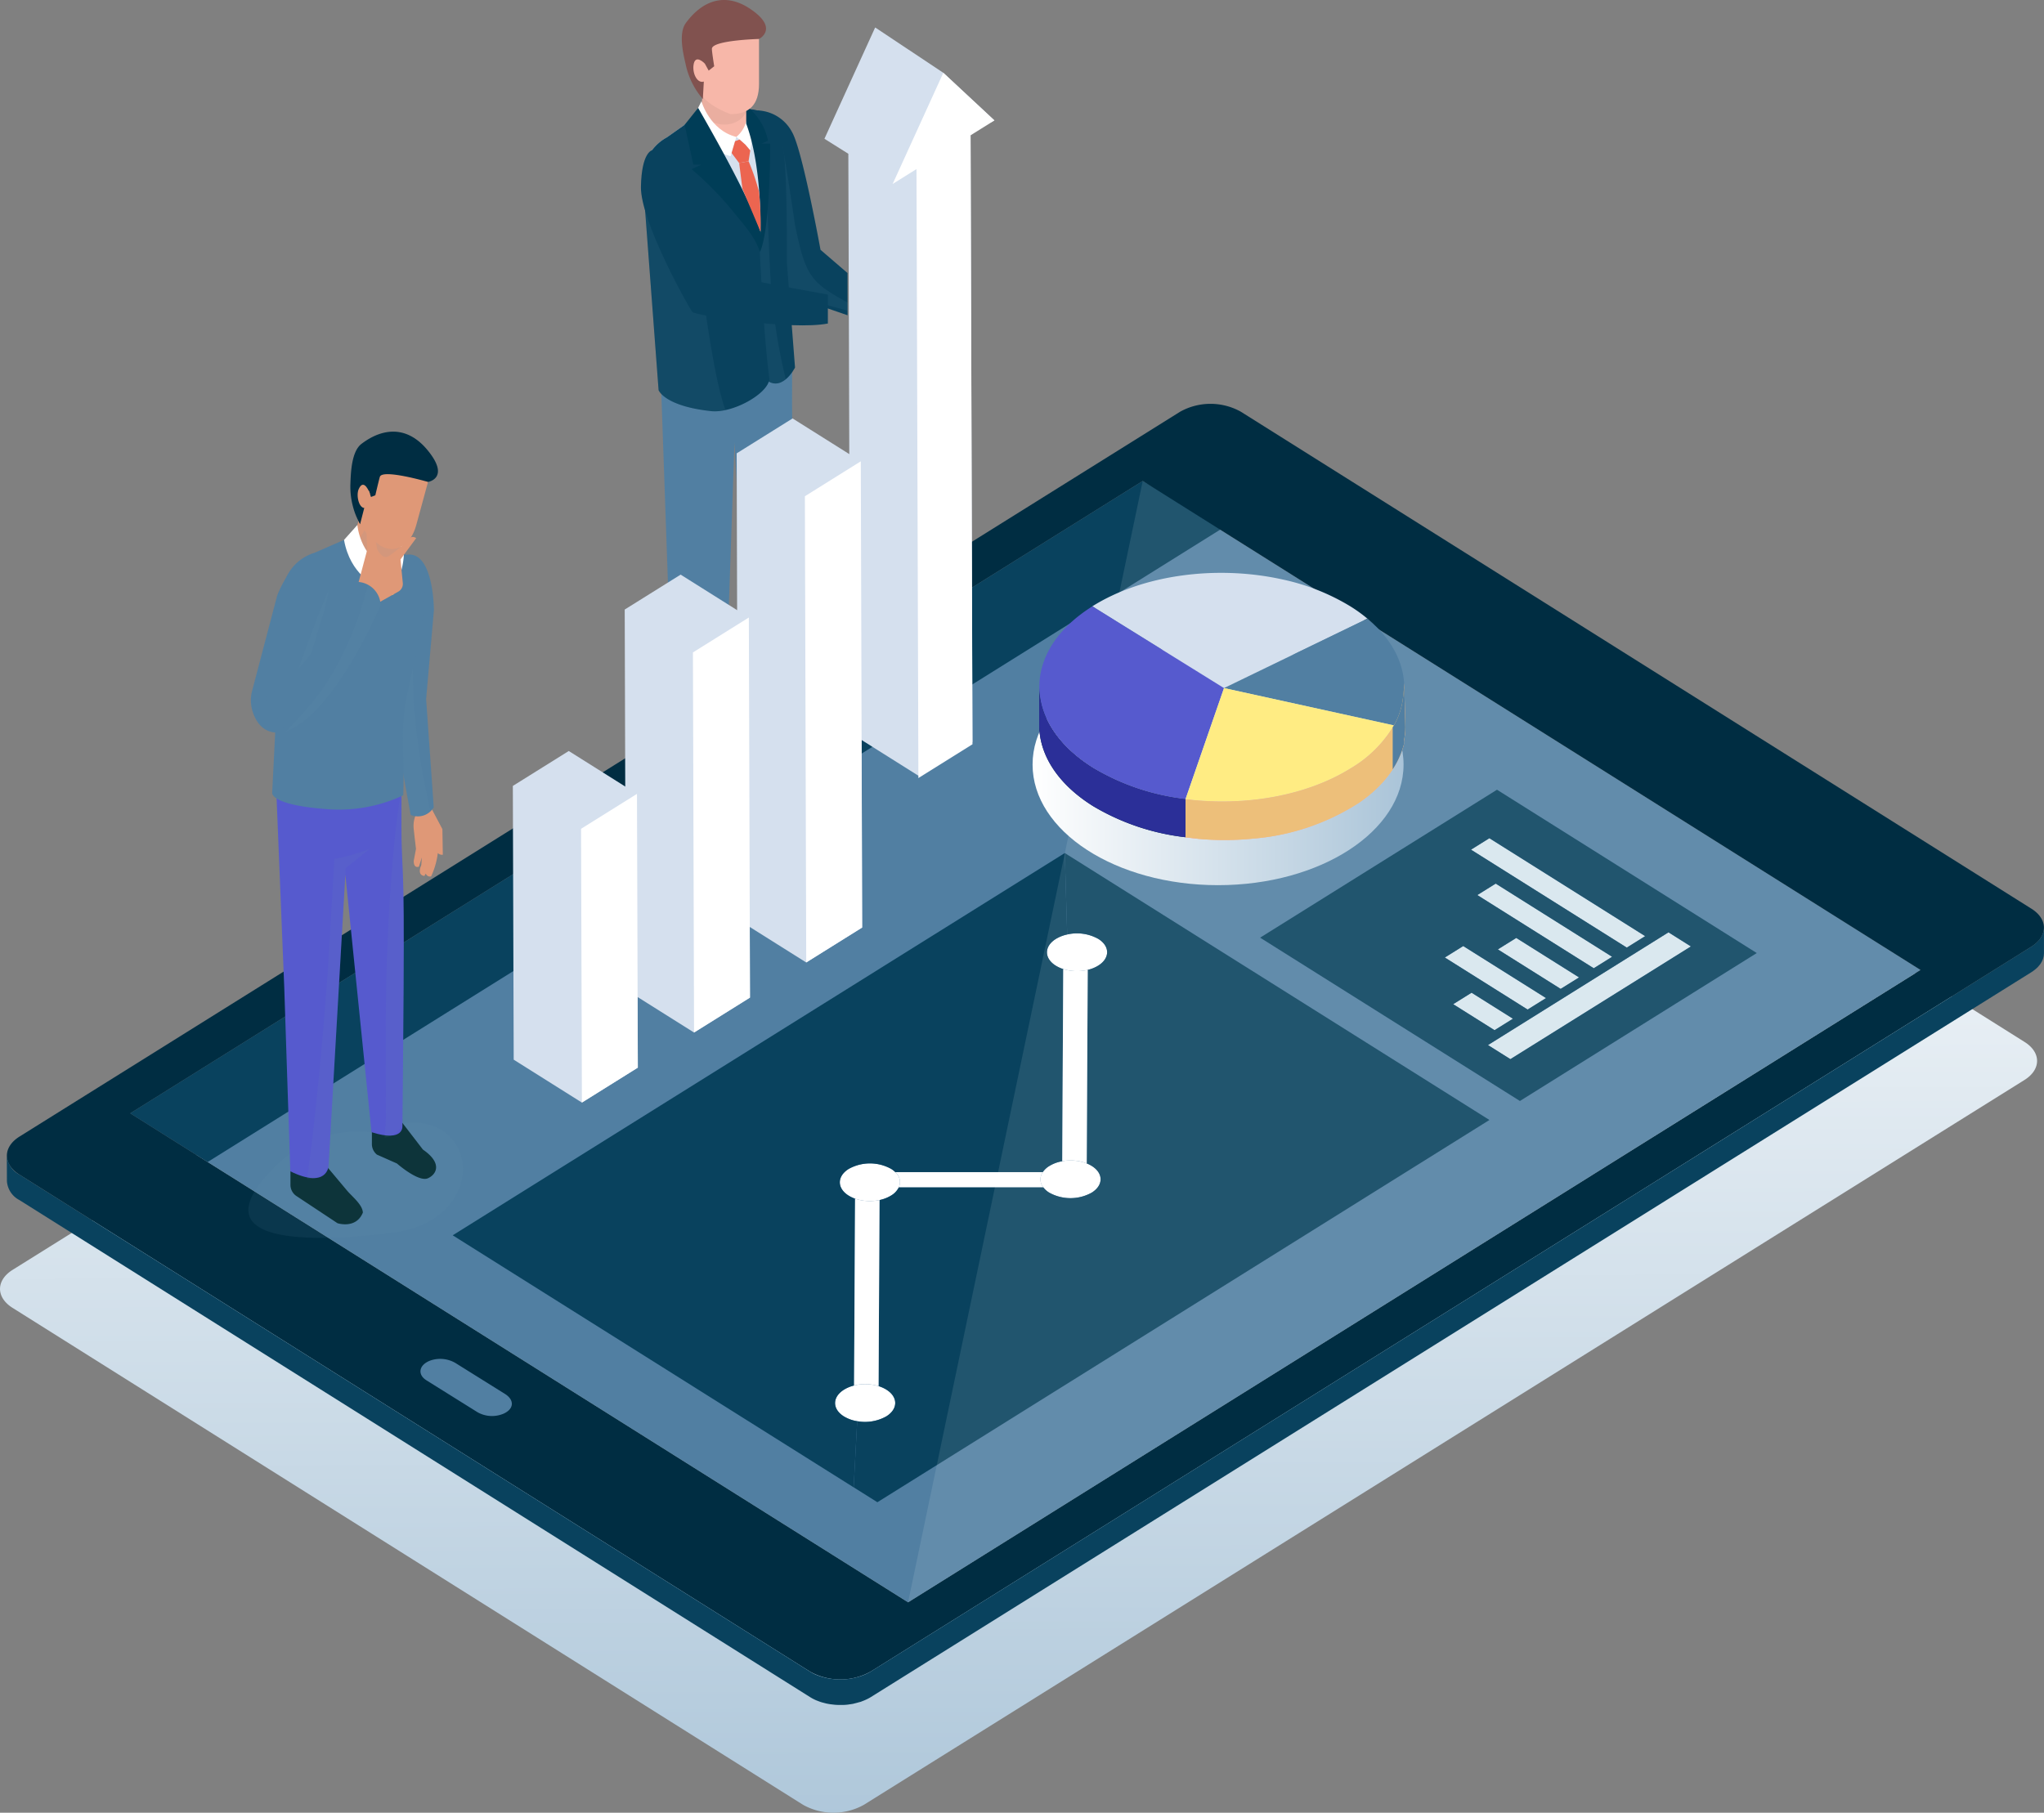 <svg xmlns="http://www.w3.org/2000/svg" xmlns:xlink="http://www.w3.org/1999/xlink" width="302.804" height="268.607" viewBox="0 0 302.804 268.607">
  <rect x="0" y="0" width="302.804" height="268.607" fill="#808080" stroke="none"/>
  <defs>
    <linearGradient id="linear-gradient" x1="0.498" y1="0.1" x2="0.502" y2="1.059" gradientUnits="objectBoundingBox">
      <stop offset="0" stop-color="#fff"/>
      <stop offset="1" stop-color="#aac4d8"/>
    </linearGradient>
    <linearGradient id="linear-gradient-2" x1="0" y1="0.5" x2="1" y2="0.5" xlink:href="#linear-gradient"/>
  </defs>
  <g id="Group_1710" data-name="Group 1710" transform="translate(-290.872 190.724)">
    <path id="Path_291" data-name="Path 291" d="M578.334,400.154l-52.571-32.842a6.43,6.43,0,0,0-6.256,0l-52.229,32.842c-1.722,1.083-1.713,2.838.02,3.92l52.572,32.84a6.422,6.422,0,0,0,6.256,0l52.229-32.84C580.078,402.991,580.068,401.236,578.334,400.154Z" transform="translate(-48.698 -448.492)" fill="#fff"/>
    <path id="Path_293" data-name="Path 293" d="M691.249,425.4,574.128,351.758a9.242,9.242,0,0,0-8.994,0L393.2,459.161c-2.492,1.557-2.5,4.08-.024,5.637l117.121,73.645a9.246,9.246,0,0,0,8.994,0L691.225,431.038C693.717,429.483,693.726,426.958,691.249,425.4Z" transform="translate(-100.449 -461.728)" fill="url(#linear-gradient)" style="mix-blend-mode: multiply;isolation: isolate"/>
    <g id="Group_336" data-name="Group 336" transform="translate(386.114 -190.724)">
      <path id="Path_2483" data-name="Path 2483" d="M467.256,336.732s-2.667-14.752-4.211-17.432a6.028,6.028,0,0,0-5.147-3.224s2.687,9.255.857,9.375a7.266,7.266,0,0,1-1.613-.088l4.119,6.547,1.167,11.477,8.833,3.043-.01-6.263Z" transform="translate(-440.945 -299.715)" fill="#09425e"/>
      <path id="Path_2484" data-name="Path 2484" d="M463.481,331.885c-.393-2.7-1.421-9.561-1.834-11.469l-.009-.029.009.029c0-.007-.009-.053-.02-.128q-.815-.692-1.627-1.383a13.388,13.388,0,0,1-1.436-1.431c.652,2.75,1.39,6.734.191,6.813a7.266,7.266,0,0,1-1.613-.088l4.119,6.547,1.167,11.477,9.361,2.491a3.153,3.153,0,0,1,.225-.932C465.87,340.455,465.1,339.806,463.481,331.885Z" transform="translate(-440.945 -298.551)" fill="#6c90b1" opacity="0.1" style="mix-blend-mode: multiply;isolation: isolate"/>
      <path id="Path_2485" data-name="Path 2485" d="M460.479,369.024l-4.119-4.459-5.719.931v2.555a2.069,2.069,0,0,0,.962,1.777l7.209,4.342s3.241.967,4.414-1.693l-.031-.178C463,371.114,461.263,369.881,460.479,369.024Z" transform="translate(-445.451 -259.378)" fill="#002d42"/>
      <path id="Path_2486" data-name="Path 2486" d="M466.893,365.861l-4.119-4.459-5.719.931v2.555a2.067,2.067,0,0,0,.962,1.777l3.86,1.427s4.143,3.043,5.961,2.381C469.433,369.893,470.782,368.092,466.893,365.861Z" transform="translate(-441.005 -262.009)" fill="#002d42"/>
      <path id="Path_2487" data-name="Path 2487" d="M468.662,335.124c-1.852,1.149-2.629-.018-4.4.921-4.758,2.53-15.053,1.72-15.168,1.716l1.828,52.285c6.2,3.568,7.79-.852,7.79-.852l1.373-39.735,1.981,35.553c5.811,1.936,6.984-1.632,6.984-1.632s.015-27.126-.393-36.766C468.559,344.188,468.662,335.124,468.662,335.124Z" transform="translate(-446.519 -283.869)" fill="#517fa2"/>
      <path id="Path_2488" data-name="Path 2488" d="M467.721,337.505c.19-6.314.55-12.182-.533-18.322a14.73,14.73,0,0,1-4.312-2.125,2.1,2.1,0,0,1-.755-1.1h-2.709l-3.168.6-5.11,3.611a6.829,6.829,0,0,0-3.547,6.65l3.286,25.974s.452,4.18,8.973,2.938c4.68-.681,7.24-2.118,8.572-3.215A94.462,94.462,0,0,1,467.721,337.505Z" transform="translate(-447.575 -299.815)" fill="#d5e0ee"/>
      <path id="Path_2489" data-name="Path 2489" d="M461.992,321.1c-.853-2.9-1.737-5.153-5.447-5.138,2.792,5.336,2.387,15.406,2.231,18.874-.154,3.484-1.346-1.759-1.327,1.729q.036,6.993-.037,13.984c1.15.614.581,3.946,1.756,5.159,2.655,2.742,4.727-1.436,4.727-1.436l-1.214-15.65S462.821,323.91,461.992,321.1Z" transform="translate(-441.359 -299.811)" fill="#09425e"/>
      <path id="Path_2490" data-name="Path 2490" d="M459.292,325.091c-.037-.5-.02-.648.012-.639-.061-.225-.144-.553-.266-1.057-.269-1.119-.545-2.193-.848-3.263a73.027,73.027,0,0,1,.232,11.231c-.156,3.484-1.346-1.76-1.327,1.729q.036,6.993-.037,13.985c1.15.614.581,3.946,1.756,5.159a2.229,2.229,0,0,0,3.359.31,85.8,85.8,0,0,1-2.347-16.518C459.634,332.382,459.559,328.733,459.292,325.091Z" transform="translate(-441.004 -296.34)" fill="#6c90b1" opacity="0.1" style="mix-blend-mode: multiply;isolation: isolate"/>
      <path id="Path_2491" data-name="Path 2491" d="M464.639,333.114l-.005.3s-5.416-10.645-6.229-11.971c-.985-1.61-1.939-3.244-2.883-4.884l-4.388,3.1a6.829,6.829,0,0,0-3.547,6.65l2.311,30.814s.862,2.37,7.786,3.109c3.22.344,8.47-2.592,8.63-4.779-.862-6.628-1.232-15.487-1.6-22.175C464.688,333.226,464.663,333.171,464.639,333.114Z" transform="translate(-447.575 -299.311)" fill="#09425e"/>
      <path id="Path_2492" data-name="Path 2492" d="M454.266,327.54c-.513-1-.992-2.017-1.542-2.993-.374-.659-.769-1.317-1.178-1.962a8.785,8.785,0,0,1-1-1.094,21.118,21.118,0,0,1-1.624-2.189,7,7,0,0,0-1.331,4.728l2.309,30.814s.863,2.369,7.788,3.109a6.8,6.8,0,0,0,2.116-.169c-2.562-7.062-4.316-27.132-5.145-29.458C454.557,328.121,454.433,327.866,454.266,327.54Z" transform="translate(-447.575 -297.031)" fill="#6c90b1" opacity="0.1" style="mix-blend-mode: multiply;isolation: isolate"/>
      <path id="Path_2493" data-name="Path 2493" d="M452.695,319.239a3.409,3.409,0,1,0,6.8,0v-6.012H453.2Z" transform="translate(-444.027 -302.084)" fill="#f7b7a9"/>
      <path id="Path_2494" data-name="Path 2494" d="M452.695,317.768c0,1.533,1.522,2.779,3.4,2.779s3.4-1.246,3.4-2.779v-4.541H453.2Z" transform="translate(-444.027 -302.084)" fill="#eaaea0"/>
      <path id="Path_2495" data-name="Path 2495" d="M453.238,315.338,451.912,318c1.776,4.772,5.657,5.463,5.657,5.463l.84-2.849C454.472,319.654,453.238,315.338,453.238,315.338Z" transform="translate(-444.57 -300.328)" fill="#fff"/>
      <path id="Path_2496" data-name="Path 2496" d="M455.749,320.005a10.719,10.719,0,0,1,2.069,2s.885-4.5-.444-5.933A4.563,4.563,0,0,1,455.749,320.005Z" transform="translate(-441.91 -299.716)" fill="#fff"/>
      <path id="Path_2497" data-name="Path 2497" d="M453.225,315.872l-2,2.506,1.287,5.9h1.2l-1.454.672a49.057,49.057,0,0,1,5.924,6c2.115,2.618,3.413,3.951,4.2,6.274a8.635,8.635,0,0,0,.144-2.816C461.037,329.673,456.1,320.88,453.225,315.872Z" transform="translate(-445.043 -299.884)" fill="#003d57"/>
      <path id="Path_2498" data-name="Path 2498" d="M458.872,321.308l.968-.454a8.688,8.688,0,0,0-3.224-5.146v2.638c2.77,7.505,2.032,19.02,2.032,19.02,1.564-3.435,1.52-16.058,1.52-16.058Z" transform="translate(-441.309 -300.02)" fill="#003d57"/>
      <path id="Path_2499" data-name="Path 2499" d="M452.486,317.216c0,3.078,5.083,4.787,5.083,4.787,2.746,0,4.2-1.365,4.2-4.5v-7.888l-9.855,1.9Z" transform="translate(-444.57 -305.088)" fill="#f7b7a9"/>
      <path id="Path_2500" data-name="Path 2500" d="M461.176,308.5c-3.906-2.656-7.28-1.116-9.6,2.059-1.136,1.548-.356,4.669-.019,6.131a11.451,11.451,0,0,0,2.541,5.126l.293-5.25.571,1.042.818-.645s-.359-2.228-.34-2.6c.058-1.264,6.98-1.445,6.98-1.445S465.438,311.4,461.176,308.5Z" transform="translate(-445.218 -307.144)" fill="#81524f"/>
      <path id="Path_2501" data-name="Path 2501" d="M452.009,312.841c-.157,1.35.669,2.836,1.676,2.336v-2.607S452.22,311.009,452.009,312.841Z" transform="translate(-444.516 -303.147)" fill="#f7b7a9"/>
      <path id="Path_2502" data-name="Path 2502" d="M456.518,318.43l-.668.251-.515,1.746,1.113,1.48,1.4-.249.253-1.611-.721-.851Z" transform="translate(-442.197 -297.756)" fill="#ec6550"/>
      <path id="Path_2503" data-name="Path 2503" d="M457.4,320.192l-1.4.249.486,3.827,2.69,6.375a48.872,48.872,0,0,0-.227-5.917A32.774,32.774,0,0,0,457.4,320.192Z" transform="translate(-441.742 -296.29)" fill="#ec6550"/>
    </g>
    <path id="Path_294" data-name="Path 294" d="M453.881,322.974c-.838-2.1-1.954-4.144-4.844-3.636,0,0-1.549.308-1.634,5.422s7.168,18.035,7.634,18.544,14.75,2.742,20.059,1.7v-4.292s-15.41-2.737-15.92-3.178C459.177,337.534,455.168,326.194,453.881,322.974Z" transform="translate(-61.581 -487.79)" fill="#09425e"/>
    <g id="Group_337" data-name="Group 337" transform="translate(291.887 -130.886)">
      <g id="Group_1689" data-name="Group 1689">
        <g id="Group_1688" data-name="Group 1688" style="isolation: isolate">
          <path id="Path_2505" data-name="Path 2505" d="M570.165,382.224l.01,3.775v-.046l-.01-3.775Z" transform="translate(-268.386 -304.563)" fill="#212121"/>
          <g id="Group_1685" data-name="Group 1685" transform="translate(18.28 11.435)">
            <path id="Path_2506" data-name="Path 2506" d="M402.718,439.748,517.95,512.2l149.99-93.7L552.707,346.051Z" transform="translate(-402.718 -346.051)" fill="#517fa2"/>
          </g>
          <g id="Group_1686" data-name="Group 1686" transform="translate(18.28 11.435)">
            <path id="Path_2507" data-name="Path 2507" d="M402.718,439.748l11.469,7.212,150.6-94.078-12.08-6.83Z" transform="translate(-402.718 -346.051)" fill="#09425e"/>
          </g>
          <g id="Group_1687" data-name="Group 1687" transform="translate(0.001)">
            <path id="Path_2508" data-name="Path 2508" d="M691.849,414.623,574.728,340.978a9.242,9.242,0,0,0-8.994,0L393.8,448.382c-2.492,1.555-2.5,4.08-.024,5.637l117.121,73.643a9.242,9.242,0,0,0,8.994,0L691.826,420.259C694.318,418.7,694.326,416.18,691.849,414.623ZM525.433,517.4,410.2,444.94l149.99-93.7L675.422,423.7Z" transform="translate(-391.921 -339.809)" fill="#002d42"/>
          </g>
          <path id="Path_2509" data-name="Path 2509" d="M693.7,382.178c0,.068-.009.136-.014.2s-.009.139-.02.209-.027.121-.042.183-.029.134-.051.2a1.755,1.755,0,0,1-.066.17c-.027.07-.054.141-.088.211-.024.049-.054.1-.081.147-.046.082-.093.165-.147.246-.03.046-.066.09-.1.134a3.39,3.39,0,0,1-.24.289c-.046.049-.09.1-.139.147s-.108.1-.166.156-.129.114-.2.169-.125.1-.191.146c-.107.077-.213.154-.33.227L519.888,492.42a6.577,6.577,0,0,1-.9.456c-.086.038-.176.073-.264.106-.2.081-.42.147-.635.211-.185.053-.372.1-.562.148-.269.061-.542.115-.821.152-.049.005-.1.017-.149.022a10.183,10.183,0,0,1-1.085.066c-.052,0-.1,0-.157,0a9.754,9.754,0,0,1-1.062-.064c-.051-.005-.1-.011-.152-.018a9.224,9.224,0,0,1-1.016-.189l-.191-.049a7.9,7.9,0,0,1-.943-.311c-.025-.011-.052-.018-.076-.029a6.435,6.435,0,0,1-.984-.5L393.773,418.773a3.434,3.434,0,0,1-1.852-2.8l.01,3.775a3.431,3.431,0,0,0,1.85,2.8L510.9,496.192a6.613,6.613,0,0,0,.963.5l.014.006c.03.013.058.02.083.029.22.09.444.172.676.244.086.026.178.044.266.07l.193.049c.068.017.135.037.2.053.208.046.418.082.63.114.059.011.12.015.181.022l.152.018c.093.009.186.024.281.033.207.016.413.027.621.033l.159,0,.157,0c.11,0,.218,0,.328,0,.234-.009.466-.026.7-.051.019,0,.039-.007.059-.009.051-.006.1-.017.151-.024.195-.026.389-.051.582-.088.081-.016.156-.046.237-.064.191-.042.376-.093.562-.148.11-.033.229-.053.337-.09s.2-.081.3-.119.179-.068.266-.106a6.568,6.568,0,0,0,.9-.458L691.836,388.787c.073-.046.144-.092.215-.139.041-.029.074-.059.114-.088.066-.048.132-.1.193-.147s.134-.11.2-.169.114-.1.166-.154l.074-.068c.024-.026.041-.053.065-.079.086-.1.168-.192.24-.289.02-.027.047-.053.068-.082s.02-.035.032-.051c.054-.083.1-.163.147-.245.02-.039.047-.073.066-.112l.015-.035c.034-.07.061-.141.088-.212.019-.048.044-.093.059-.139l0-.02c.025-.077.039-.145.054-.211s.03-.1.039-.156l0-.026c.012-.071.013-.141.02-.212,0-.051.014-.1.014-.154v-.046Z" transform="translate(-391.921 -304.563)" fill="#09425e"/>
        </g>
        <path id="Path_2510" data-name="Path 2510" d="M440.62,422.253l-7.1-4.435a4.473,4.473,0,0,0-3.977-.495c-1.7.658-1.886,2.081-.552,2.916l7.6,4.748a4.378,4.378,0,0,0,3.875.181C441.983,424.462,442.049,423.145,440.62,422.253Z" transform="translate(-366.838 -275.548)" fill="#517fa2"/>
      </g>
    </g>
    <g id="Group_338" data-name="Group 338" transform="translate(357.937 -77.157)">
      <g id="Group_1709" data-name="Group 1709" transform="translate(0 0)" style="isolation: isolate">
        <g id="Group_1691" data-name="Group 1691" transform="translate(56.645 91.536)">
          <path id="Path_2511" data-name="Path 2511" d="M472,419.927a4.956,4.956,0,0,0-1.168-.528,6.917,6.917,0,0,0-3.627-.093,5.175,5.175,0,0,0-1.5.619c-1.744,1.09-1.752,2.86-.02,3.95a5.449,5.449,0,0,0,1.981.72,6.438,6.438,0,0,0,4.322-.72C473.731,422.784,473.736,421.017,472,419.927Z" transform="translate(-464.39 -419.108)" fill="#fff"/>
        </g>
        <g id="Group_1692" data-name="Group 1692" transform="translate(65.572 60.114)">
          <path id="Path_2512" data-name="Path 2512" d="M491.505,401.955H469.663a1.935,1.935,0,0,1,.508,2.27l21.421,0A1.874,1.874,0,0,1,491.505,401.955Z" transform="translate(-469.663 -401.955)" fill="#fff"/>
        </g>
        <g id="Group_1693" data-name="Group 1693" transform="translate(57.35 58.822)">
          <path id="Path_2513" data-name="Path 2513" d="M472.423,402.067a6.481,6.481,0,0,0-6.3,0c-1.744,1.09-1.754,2.86-.02,3.95a4.788,4.788,0,0,0,.965.46,6.869,6.869,0,0,0,3.621.205,5.342,5.342,0,0,0,1.71-.667,2.915,2.915,0,0,0,1.139-1.2,1.935,1.935,0,0,0-.508-2.27A3.537,3.537,0,0,0,472.423,402.067Z" transform="translate(-464.807 -401.25)" fill="#fff"/>
        </g>
        <g id="Group_1694" data-name="Group 1694" transform="translate(87.073 58.39)">
          <path id="Path_2514" data-name="Path 2514" d="M489.974,401.833a4.721,4.721,0,0,0-.76-.383,6.767,6.767,0,0,0-3.623-.326,5.409,5.409,0,0,0-1.915.707,3.144,3.144,0,0,0-.972.907,1.874,1.874,0,0,0,.086,2.272,3.2,3.2,0,0,0,.865.769,6.48,6.48,0,0,0,6.3,0C491.7,404.689,491.708,402.923,489.974,401.833Z" transform="translate(-482.362 -401.014)" fill="#fff"/>
        </g>
        <g id="Group_1695" data-name="Group 1695" transform="translate(148.214 33.531)">
          <path id="Path_2515" data-name="Path 2515" d="M518.475,389.147,524.6,393l2.726-1.7-6.13-3.854Z" transform="translate(-518.475 -387.444)" fill="#d6e6ed"/>
        </g>
        <g id="Group_1696" data-name="Group 1696" transform="translate(146.977 26.615)">
          <path id="Path_2516" data-name="Path 2516" d="M517.744,385.371l12.264,7.711,2.726-1.7-12.264-7.711Z" transform="translate(-517.744 -383.668)" fill="#d6e6ed"/>
        </g>
        <g id="Group_1697" data-name="Group 1697" transform="translate(154.83 25.415)">
          <path id="Path_2517" data-name="Path 2517" d="M522.383,384.716l9.307,5.852,2.726-1.7-9.307-5.852Z" transform="translate(-522.383 -383.013)" fill="#d6e6ed"/>
        </g>
        <g id="Group_1698" data-name="Group 1698" transform="translate(153.368 24.588)">
          <path id="Path_2518" data-name="Path 2518" d="M521.519,399.268l3.32,2.088,26.743-16.706-3.32-2.088Z" transform="translate(-521.519 -382.562)" fill="#d6e6ed"/>
        </g>
        <g id="Group_1699" data-name="Group 1699" transform="translate(88.036 24.747)">
          <path id="Path_2519" data-name="Path 2519" d="M490.548,383.466a6.475,6.475,0,0,0-4.622-.661,5.391,5.391,0,0,0-1.681.661c-1.744,1.09-1.754,2.86-.02,3.95a4.952,4.952,0,0,0,1.119.513,6.947,6.947,0,0,0,3.625.121,5.278,5.278,0,0,0,1.559-.634C492.272,386.326,492.282,384.556,490.548,383.466Z" transform="translate(-482.931 -382.649)" fill="#fff"/>
        </g>
        <g id="Group_1700" data-name="Group 1700" transform="translate(151.79 17.363)">
          <path id="Path_2520" data-name="Path 2520" d="M520.587,380.318l17.248,10.845,2.722-1.7-17.248-10.845Z" transform="translate(-520.587 -378.618)" fill="#d6e6ed"/>
        </g>
        <g id="Group_1701" data-name="Group 1701" transform="translate(59.398 12.835)">
          <path id="Path_2521" data-name="Path 2521" d="M497.649,388.214a6.475,6.475,0,0,1,4.622.661c1.734,1.09,1.724,2.86-.02,3.95a5.278,5.278,0,0,1-1.559.634l-.149,28.678a4.72,4.72,0,0,1,.76.383c1.734,1.09,1.729,2.856-.017,3.946a6.481,6.481,0,0,1-6.3,0,3.2,3.2,0,0,1-.865-.769l-21.421,0a2.915,2.915,0,0,1-1.139,1.2,5.342,5.342,0,0,1-1.71.667l-.142,27.573a4.948,4.948,0,0,1,1.168.528c1.734,1.09,1.729,2.858-.015,3.948a6.438,6.438,0,0,1-4.322.72l-.522,9.8,3.513,2.209L560.2,415.7l-62.911-39.556Z" transform="translate(-466.016 -376.146)" fill="#09425e"/>
        </g>
        <g id="Group_1702" data-name="Group 1702" transform="translate(0 12.835)">
          <path id="Path_2522" data-name="Path 2522" d="M520.283,388.876a5.388,5.388,0,0,1,1.681-.661l-.356-12.068-90.676,56.643,59.4,37.348.522-9.8a5.448,5.448,0,0,1-1.981-.72c-1.732-1.09-1.724-2.86.02-3.95a5.173,5.173,0,0,1,1.5-.619l.147-27.685a4.791,4.791,0,0,1-.965-.46c-1.734-1.09-1.724-2.86.02-3.95a6.481,6.481,0,0,1,6.3,0,3.535,3.535,0,0,1,.606.474h21.842a3.144,3.144,0,0,1,.972-.907,5.409,5.409,0,0,1,1.915-.707l.147-28.473a4.953,4.953,0,0,1-1.119-.513C518.529,391.735,518.539,389.966,520.283,388.876Z" transform="translate(-430.933 -376.146)" fill="#09425e"/>
        </g>
        <g id="Group_1703" data-name="Group 1703" transform="translate(150.856 10.638)">
          <path id="Path_2523" data-name="Path 2523" d="M520.035,376.647l23.079,14.512,2.722-1.7-23.079-14.512Z" transform="translate(-520.035 -374.946)" fill="#d6e6ed"/>
        </g>
        <g id="Group_1704" data-name="Group 1704" transform="translate(119.615 3.456)">
          <path id="Path_2524" data-name="Path 2524" d="M501.583,392.944l38.485,24.2,35.087-21.92-38.483-24.2Zm30.087,1.24,12.265,7.712-2.728,1.7-12.263-7.712Zm2.088-7.551,2.723-1.7,17.247,10.845-2.721,1.7Zm15.073,12.2-2.726,1.7-9.307-5.853,2.726-1.7ZM532.908,401.1l6.129,3.854-2.726,1.7-6.129-3.854Zm32.492-6.855-26.744,16.7-3.32-2.087,26.742-16.707Zm-9.5.172-23.08-14.512,2.723-1.7,23.08,14.512Z" transform="translate(-501.583 -371.026)" fill="#09425e"/>
        </g>
        <g id="Group_1705" data-name="Group 1705" transform="translate(59.462 64.049)">
          <path id="Path_2525" data-name="Path 2525" d="M466.2,404.1l-.147,27.685a6.917,6.917,0,0,1,3.627.093l.142-27.573A6.869,6.869,0,0,1,466.2,404.1Z" transform="translate(-466.054 -404.103)" fill="#fff"/>
        </g>
        <g id="Group_1706" data-name="Group 1706" transform="translate(90.301 30.027)">
          <path id="Path_2526" data-name="Path 2526" d="M484.416,385.531,484.269,414a6.767,6.767,0,0,1,3.623.326l.149-28.678A6.947,6.947,0,0,1,484.416,385.531Z" transform="translate(-484.269 -385.531)" fill="#fff"/>
        </g>
        <g id="Group_1707" data-name="Group 1707" transform="translate(110.382 9.839)">
          <path id="Path_2527" data-name="Path 2527" d="M496.147,374.552l.04-.025-.058-.016Z" transform="translate(-496.13 -374.511)" fill="#5498b4"/>
        </g>
        <g id="Group_1708" data-name="Group 1708" transform="translate(124.841)">
          <path id="Path_2528" data-name="Path 2528" d="M504.7,369.34l.257-.161-.287-.04Z" transform="translate(-504.67 -369.14)" fill="#09425e"/>
        </g>
      </g>
    </g>
    <path id="Path_295" data-name="Path 295" d="M470.779,512.2l149.99-93.7L505.536,346.051Z" transform="translate(-45.38 -465.503)" fill="#fff" opacity="0.1"/>
    <ellipse id="Ellipse_38" data-name="Ellipse 38" cx="27.479" cy="17.874" rx="27.479" ry="17.874" transform="translate(443.841 -95.309)" fill="url(#linear-gradient-2)" style="mix-blend-mode: multiply;isolation: isolate"/>
    <g id="Group_339" data-name="Group 339" transform="translate(452.695 -105.84)">
      <path id="Path_2530" data-name="Path 2530" d="M515.107,354.47c-.1-.02-.19-.044-.288-.064-.059-.015-.12-.024-.176-.037-9.439-1.989-20.258-.634-27.743,4.072l19.5,12.116,21.226-10.279c.5.4.961.817,1.392,1.238a21.665,21.665,0,0,0-3.9-3.076A32.221,32.221,0,0,0,515.107,354.47Z" transform="translate(-486.901 -353.482)" fill="#d5e0ee"/>
    </g>
    <path id="Path_296" data-name="Path 296" d="M527.076,365.868a8.984,8.984,0,0,1-1.143,2.781,18.107,18.107,0,0,1-6.329,6.313c-6.652,4.182-15.935,5.715-24.543,4.611l-.015,5.648q.879.11,1.766.185v.04c.132.013.264.026.4.037.554.048,1.107.082,1.659.108a42.819,42.819,0,0,0,6.247-.169,34.008,34.008,0,0,0,15.593-5.276q.406-.277.8-.57l.058-.042v-.313h0v.313a19.4,19.4,0,0,0,2.431-2.162l.066-.07a15.452,15.452,0,0,0,1.657-2.1c.169-.258.33-.518.479-.784.12-.211.234-.425.34-.641l0-.005q.2-.4.364-.808l0-.238,0,.238c.051-.119.1-.24.142-.361v0c.037-.1.073-.2.107-.295.024-.07.046-.139.069-.207q.079-.247.147-.495l.039-.147a2.105,2.105,0,0,0,0-.253l0-.26a10.665,10.665,0,0,0,.215-2.068l-.168-6.459A33.356,33.356,0,0,1,527.076,365.868Z" transform="translate(-28.561 -451.884)" fill="#f4af99"/>
    <g id="Group_340" data-name="Group 340" transform="translate(472.199 -99.043)">
      <path id="Path_2532" data-name="Path 2532" d="M521.279,358.672c-.076-.082-.161-.161-.24-.242-.43-.421-.892-.835-1.392-1.238l-21.226,10.279L523.6,373c2.612-4.662,1.862-9.9-2.242-14.25Z" transform="translate(-498.421 -357.192)" fill="#517fa2"/>
    </g>
    <g id="Group_341" data-name="Group 341" transform="translate(444.825 -88.984)">
      <path id="Path_2533" data-name="Path 2533" d="M482.267,362.683l-.014,5.646c-.012,4.363,2.65,8.732,7.979,12.061A34.258,34.258,0,0,0,503.914,385l.015-5.648a34.243,34.243,0,0,1-13.683-4.611C484.916,371.416,482.256,367.045,482.267,362.683Z" transform="translate(-482.253 -362.683)" fill="#002d42"/>
    </g>
    <g id="Group_342" data-name="Group 342" transform="translate(444.839 -100.88)">
      <path id="Path_2534" data-name="Path 2534" d="M490.24,380.146a34.243,34.243,0,0,0,13.683,4.611l5.7-16.452-19.5-12.116C479.6,362.8,479.648,373.53,490.24,380.146Z" transform="translate(-482.261 -356.189)" fill="#565ace" stroke="rgba(0,0,0,0)" stroke-width="1"/>
    </g>
    <g id="Group_343" data-name="Group 343" transform="translate(466.48 -72.29)">
      <path id="Path_2535" data-name="Path 2535" d="M495.043,377.444c.449.06.9.115,1.344.161.005-1.881.014-3.765.014-5.646-.447-.048-.9-.1-1.344-.163Z" transform="translate(-495.043 -371.796)" fill="#f4af99"/>
    </g>
    <g id="Group_344" data-name="Group 344" transform="translate(467.824 -72.127)">
      <path id="Path_2536" data-name="Path 2536" d="M495.837,377.531c.144.016.286.029.428.042q.005-2.822.014-5.646c-.142-.013-.284-.027-.428-.042C495.85,373.766,495.842,375.649,495.837,377.531Z" transform="translate(-495.837 -371.885)" fill="#f4af99"/>
    </g>
    <g id="Group_345" data-name="Group 345" transform="translate(466.502 -88.764)">
      <path id="Path_2537" data-name="Path 2537" d="M495.056,379.255c8.608,1.1,17.891-.429,24.543-4.611a18.107,18.107,0,0,0,6.329-6.313L500.753,362.8Z" transform="translate(-495.056 -362.803)" fill="#ffec83"/>
    </g>
    <path id="Path_297" data-name="Path 297" d="M527.168,365.289a10.751,10.751,0,0,1-1.234,3.36,18.107,18.107,0,0,1-6.329,6.313c-6.652,4.182-15.935,5.715-24.543,4.611l-.015,5.648q.879.11,1.766.185v.04c.132.013.264.026.4.037.554.048,1.107.082,1.659.108a42.819,42.819,0,0,0,6.247-.169,34.008,34.008,0,0,0,15.593-5.276q.406-.277.8-.57l.058-.042v-.313h0v.313a19.4,19.4,0,0,0,2.431-2.162l.066-.07a15.452,15.452,0,0,0,1.657-2.1c.169-.258.33-.518.479-.784.12-.211.234-.425.34-.641l0-.005q.2-.4.364-.808l0-.238,0,.238c.051-.119.1-.24.142-.361v0c.037-.1.073-.2.107-.295.024-.07.046-.139.069-.207q.079-.247.147-.495l.039-.147a2.105,2.105,0,0,0,0-.253l0-.26a10.665,10.665,0,0,0,.215-2.068l-.168-6.459A23.054,23.054,0,0,1,527.168,365.289Z" transform="translate(-28.561 -451.884)" fill="#edbf7a"/>
    <path id="Path_298" data-name="Path 298" d="M514.6,365.289a10.75,10.75,0,0,1-1.234,3.36c-.053.093-.127.183-.183.277v6.227c.157-.24.306-.482.445-.729.12-.211.234-.425.34-.641l0-.005q.2-.4.364-.808c.051-.119.1-.24.142-.361v0c.037-.1.073-.2.107-.295.024-.07.046-.139.07-.209.052-.163.1-.328.147-.493.013-.049.027-.1.039-.147a2.513,2.513,0,0,0,0-.253v-.26a10.665,10.665,0,0,0,.215-2.068l-.168-6.459A23.007,23.007,0,0,1,514.6,365.289Z" transform="translate(-15.992 -451.884)" fill="#517fa2"/>
    <path id="Path_299" data-name="Path 299" d="M482.267,362.683l-.014,5.646c-.012,4.363,2.65,8.732,7.979,12.061A34.258,34.258,0,0,0,503.914,385l.015-5.648a34.243,34.243,0,0,1-13.683-4.611C484.916,371.416,482.256,367.045,482.267,362.683Z" transform="translate(-37.428 -451.667)" fill="#2b2f98" stroke="rgba(0,0,0,0)" stroke-width="1"/>
    <g id="Group_2264" data-name="Group 2264">
      <path id="Path_300" data-name="Path 300" d="M481.07,316.077l-10.07-6.7-.008.016-.025-.016h0l-7.507,16.476L467,328.077l.269,85.8,10.1,6.353,8.013-5-.279-90.238,3.532-1.858Zm-10.086-6.688.005.005Z" transform="translate(-50.453 -496.015)" fill="#d5e0ee"/>
      <g id="Group_346" data-name="Group 346" transform="translate(423.111 -179.939)">
        <path id="Path_2542" data-name="Path 2542" d="M476.934,313.032l-7.507,16.476,3.533-2.207.281,90.238,8.014-5.006-.281-90.238,3.533-2.207Z" transform="translate(-469.427 -313.032)" fill="#fff"/>
      </g>
    </g>
    <g id="Group_2265" data-name="Group 2265">
      <path id="Path_301" data-name="Path 301" d="M464.064,340.991l-8.284,5.175.2,69.084,10.1,6.353,8.284-5.175-.2-69.084Z" transform="translate(-55.776 -469.712)" fill="#d5e0ee"/>
      <g id="Group_347" data-name="Group 347" transform="translate(410.109 -122.367)">
        <path id="Path_2544" data-name="Path 2544" d="M461.748,349.634l.2,69.084,8.284-5.175-.2-69.084Z" transform="translate(-461.748 -344.459)" fill="#fff"/>
      </g>
    </g>
    <g id="Group_2266" data-name="Group 2266">
      <path id="Path_302" data-name="Path 302" d="M454.268,353.625l-8.284,5.175.168,56.321,10.1,6.354,8.284-5.175-.168-56.321Z" transform="translate(-62.565 -459.202)" fill="#d5e0ee"/>
    </g>
    <g id="Group_348" data-name="Group 348" transform="translate(393.524 -99.223)">
      <path id="Path_2546" data-name="Path 2546" d="M451.952,362.269l.168,56.321,8.284-5.175-.168-56.321Z" transform="translate(-451.952 -357.094)" fill="#fff"/>
    </g>
    <g id="Group_2267" data-name="Group 2267">
      <path id="Path_303" data-name="Path 303" d="M444.479,367.892l-8.284,5.175.127,40.565,10.1,6.354,8.284-5.175-.127-40.565Z" transform="translate(-69.349 -447.334)" fill="#d5e0ee"/>
    </g>
    <g id="Group_349" data-name="Group 349" transform="translate(376.951 -73.088)">
      <path id="Path_2548" data-name="Path 2548" d="M442.163,376.535l.127,40.565,8.284-5.175-.127-40.565Z" transform="translate(-442.163 -371.36)" fill="#fff"/>
    </g>
    <path id="Path_304" data-name="Path 304" d="M433.09,398.723l-1.8.648c-6.32-.6-11.217,1.539-15.583,6.479-10.162,11.5,11.626,9.277,18.617,8.423C449.738,412.392,447.2,394,433.09,398.723Z" transform="translate(-85.386 -422.329)" fill="#6c90b1" opacity="0.1" style="mix-blend-mode: multiply;isolation: isolate"/>
    <path id="Path_305" data-name="Path 305" d="M425.127,405.354l-3.513-4.184-4.878.872v2.4a2,2,0,0,0,.821,1.667l6.147,4.072s2.763.909,3.764-1.588l-.025-.165C427.274,407.314,425.794,406.156,425.127,405.354Z" transform="translate(-82.835 -419.651)" fill="#0d343a"/>
    <path id="Path_306" data-name="Path 306" d="M431.425,402l-3.164-4.109-4.4.857v2.354a2.023,2.023,0,0,0,.74,1.638l2.966,1.315s3.183,2.8,4.581,2.195C433.377,405.718,434.415,404.058,431.425,402Z" transform="translate(-77.895 -422.376)" fill="#0d343a"/>
    <path id="Path_307" data-name="Path 307" d="M434.152,381.4c-.107-2.515,0-11.905,0-11.905-1.918,1.191-2.722-.018-4.553.954-4.929,2.621-14.085,1.848-14.2-1.6l1.349,33.335.894,27.189c5.418,2.651,5.665-.751,5.665-.751l2.487-43.216,3.88,38.169c4.964,1.583,4.575-1,4.575-1C434.612,387.942,434.429,387.949,434.152,381.4Z" transform="translate(-83.764 -446.535)" fill="#565ace" stroke="rgba(0,0,0,0)" stroke-width="1"/>
    <path id="Path_308" data-name="Path 308" d="M421.172,395.062c-.7,9.473-1.676,20.275-2.98,29.654a3.226,3.226,0,0,0,3.174-1.872l2.551-44.188s1.984-1.575,3.557-2.856a26.9,26.9,0,0,1-5.242,1.506S421.368,392.4,421.172,395.062Z" transform="translate(-81.826 -440.755)" fill="#6c90b1" opacity="0.1" style="mix-blend-mode: multiply;isolation: isolate"/>
    <path id="Path_309" data-name="Path 309" d="M427.464,371.276c-.372.78-2.03,12.884-2.284,30.884-.061,4.314-.02,11.325-.01,15.639a35.585,35.585,0,0,1-.2,4.552,3.775,3.775,0,0,0,2.646-1.792c.366-34.633.183-34.626-.095-41.177C427.483,378.534,427.464,373.062,427.464,371.276Z" transform="translate(-77.131 -444.519)" fill="#6c90b1" opacity="0.1" style="mix-blend-mode: multiply;isolation: isolate"/>
    <g id="Group_350" data-name="Group 350" transform="translate(347.736 -108.556)">
      <path id="Path_2555" data-name="Path 2555" d="M429.831,372.206l-1.583.8a4.215,4.215,0,0,0-.716,2.887l.122,1.123.21,1.79-.328,1.746s-.1,1.145.753.9l.45-1.379-.093,1.147s-.714,1.456.462,1.6l.207-.361a.666.666,0,0,0,.792.429,11.587,11.587,0,0,0,.992-3.462.855.855,0,0,0,.74.244l-.061-3.79Z" transform="translate(-423.103 -335.189)" fill="#df9877"/>
      <path id="Path_2556" data-name="Path 2556" d="M428.475,352.007c-4.151.326-3.535,7.811-3.535,7.811l1.133,15.263,2.81,15.5a2.728,2.728,0,0,0,3.415-1.127l-1.126-16.031,1.153-13.173S432.325,351.7,428.475,352.007Z" transform="translate(-424.908 -351.999)" fill="#517fa2"/>
      <path id="Path_2557" data-name="Path 2557" d="M429.14,360.237a11.063,11.063,0,0,1,.242-2.213,7.414,7.414,0,0,1-3.686.923c-.2,0-.394-.018-.589-.031l.828,11.152,2.81,15.5a2.672,2.672,0,0,0,2.921-.557C428.48,370.986,429.123,363.474,429.14,360.237Z" transform="translate(-424.77 -346.986)" fill="#6c90b1" opacity="0.1" style="mix-blend-mode: multiply;isolation: isolate"/>
    </g>
    <path id="Path_310" data-name="Path 310" d="M433.39,351.118l-2.753-.588-3.329-.077-5.863,2.563A6.809,6.809,0,0,0,416.612,359L415.138,388.6s-.308,1.863,8.58,2.447a22.484,22.484,0,0,0,10.831-2.079c.264-5.188-.538-9.656.547-14.734,1.361-6.375,2.814-12.261,2.849-18.736a15.953,15.953,0,0,1-3.991-3.094A2.273,2.273,0,0,1,433.39,351.118Z" transform="translate(-83.944 -461.841)" fill="#517fa2"/>
    <path id="Path_311" data-name="Path 311" d="M422.307,353.41a3.809,3.809,0,0,0,2.772,4.475,3.545,3.545,0,0,0,4.136-3l1.112-6.111-6.4-1.365Z" transform="translate(-79.021 -464.375)" fill="#df9877"/>
    <path id="Path_312" data-name="Path 312" d="M425.976,348.041a63.468,63.468,0,0,1-3.7,6.564,3.678,3.678,0,0,0,2.775,3.065,3.545,3.545,0,0,0,4.136-3l1.112-6.111-4.163-.888C426.082,347.792,426.035,347.916,425.976,348.041Z" transform="translate(-78.994 -464.159)" fill="#6c90b1" opacity="0.1" style="mix-blend-mode: multiply;isolation: isolate"/>
    <path id="Path_313" data-name="Path 313" d="M423.4,349.607l-1.978,2.215c.923,5.234,4.739,6.776,4.739,6.776l1.38-2.713C423.723,354.053,423.4,349.607,423.4,349.607Z" transform="translate(-79.584 -462.545)" fill="#fff"/>
    <path id="Path_314" data-name="Path 314" d="M425.041,354.688a11.531,11.531,0,0,1,1.732,2.484s1.734-4.38.648-6.126A4.583,4.583,0,0,1,425.041,354.688Z" transform="translate(-77.08 -461.348)" fill="#fff"/>
    <path id="Path_315" data-name="Path 315" d="M425.931,353.3l-.726.11-.846,1.663.857,1.746,1.472.051.555-1.583-.576-1.021Z" transform="translate(-77.552 -459.469)" fill="#fdd663"/>
    <g id="Group_351" data-name="Group 351" transform="translate(342.772 -126.763)">
      <path id="Path_2564" data-name="Path 2564" d="M422.524,350.5c-.813,2.977,3.371,6.04,3.654,6.2,2.133,1.22,4.422-.024,5.249-3.056l2.082-7.63-10.033-1.205Z" transform="translate(-421.669 -339.773)" fill="#df9877"/>
      <path id="Path_2565" data-name="Path 2565" d="M423.622,343.874c-1.507,1.147-1.576,4.406-1.637,5.926a11.537,11.537,0,0,0,1.432,5.981l1.288-5.012.33.971.642-.247s.56-2.391.676-2.742c.389-1.2,7.135.76,7.135.76s3.327-.54-.032-4.66C430.377,341.075,426.708,341.522,423.622,343.874Z" transform="translate(-421.976 -342.06)" fill="#002d42"/>
      <path id="Path_2566" data-name="Path 2566" d="M422.775,346.994c-.444.986.081,3.045,1.006,2.779l.652-2.108S423.569,345.232,422.775,346.994Z" transform="translate(-421.533 -338.488)" fill="#df9877"/>
    </g>
    <g id="Group_352" data-name="Group 352" transform="translate(328.039 -112.28)">
      <path id="Path_2567" data-name="Path 2567" d="M423.621,352.422c-3.935-1.464-6.459,5.5-6.459,5.5l-3.691,14.041a5.517,5.517,0,0,0,.019,2.99c.51,1.683,1.781,3.843,4.925,3.1l1.263-3.107,3.9-13.028S426.627,353.539,423.621,352.422Z" transform="translate(-413.274 -348.091)" fill="#517fa2"/>
      <path id="Path_2568" data-name="Path 2568" d="M417.1,372.7l3.9-13.028a28.319,28.319,0,0,0,1.214-4.756c-.427.725-4,9.941-4.592,12.134C416.618,370.81,417.1,372.7,417.1,372.7Z" transform="translate(-410.7 -345.845)" fill="#6c90b1" opacity="0.1" style="mix-blend-mode: multiply;isolation: isolate"/>
      <path id="Path_2569" data-name="Path 2569" d="M429.731,351.873a32.207,32.207,0,0,1-2.524,2.039c-.97.652-1.776-1.022-1.776-1.022l-.332-2.2a1.676,1.676,0,0,0-1.243-.72l.107,3.054-1.26,4.737,2.959,3.059,2.939-1.645a1.322,1.322,0,0,0,.64-1.288l-.339-3.464.923-1.259,1.4-1.9C430.361,350.636,429.731,351.873,429.731,351.873Z" transform="translate(-406.738 -349.966)" fill="#df9877"/>
      <path id="Path_2570" data-name="Path 2570" d="M428.418,354.219c-8.323,14.629-13.961,17.251-13.961,17.251l3.137,4.924c7.426-2.753,14.079-18.8,14.079-18.8A3.581,3.581,0,0,0,428.418,354.219Z" transform="translate(-412.453 -346.428)" fill="#517fa2"/>
      <path id="Path_2571" data-name="Path 2571" d="M428.48,354.439a47.972,47.972,0,0,1-6.7,15.516,59.516,59.516,0,0,1-5.472,6.256c7.426-2.753,14.08-18.795,14.08-18.795A3.687,3.687,0,0,0,428.48,354.439Z" transform="translate(-411.169 -346.245)" fill="#6c90b1" opacity="0.1" style="mix-blend-mode: multiply;isolation: isolate"/>
    </g>
  </g>
</svg>
